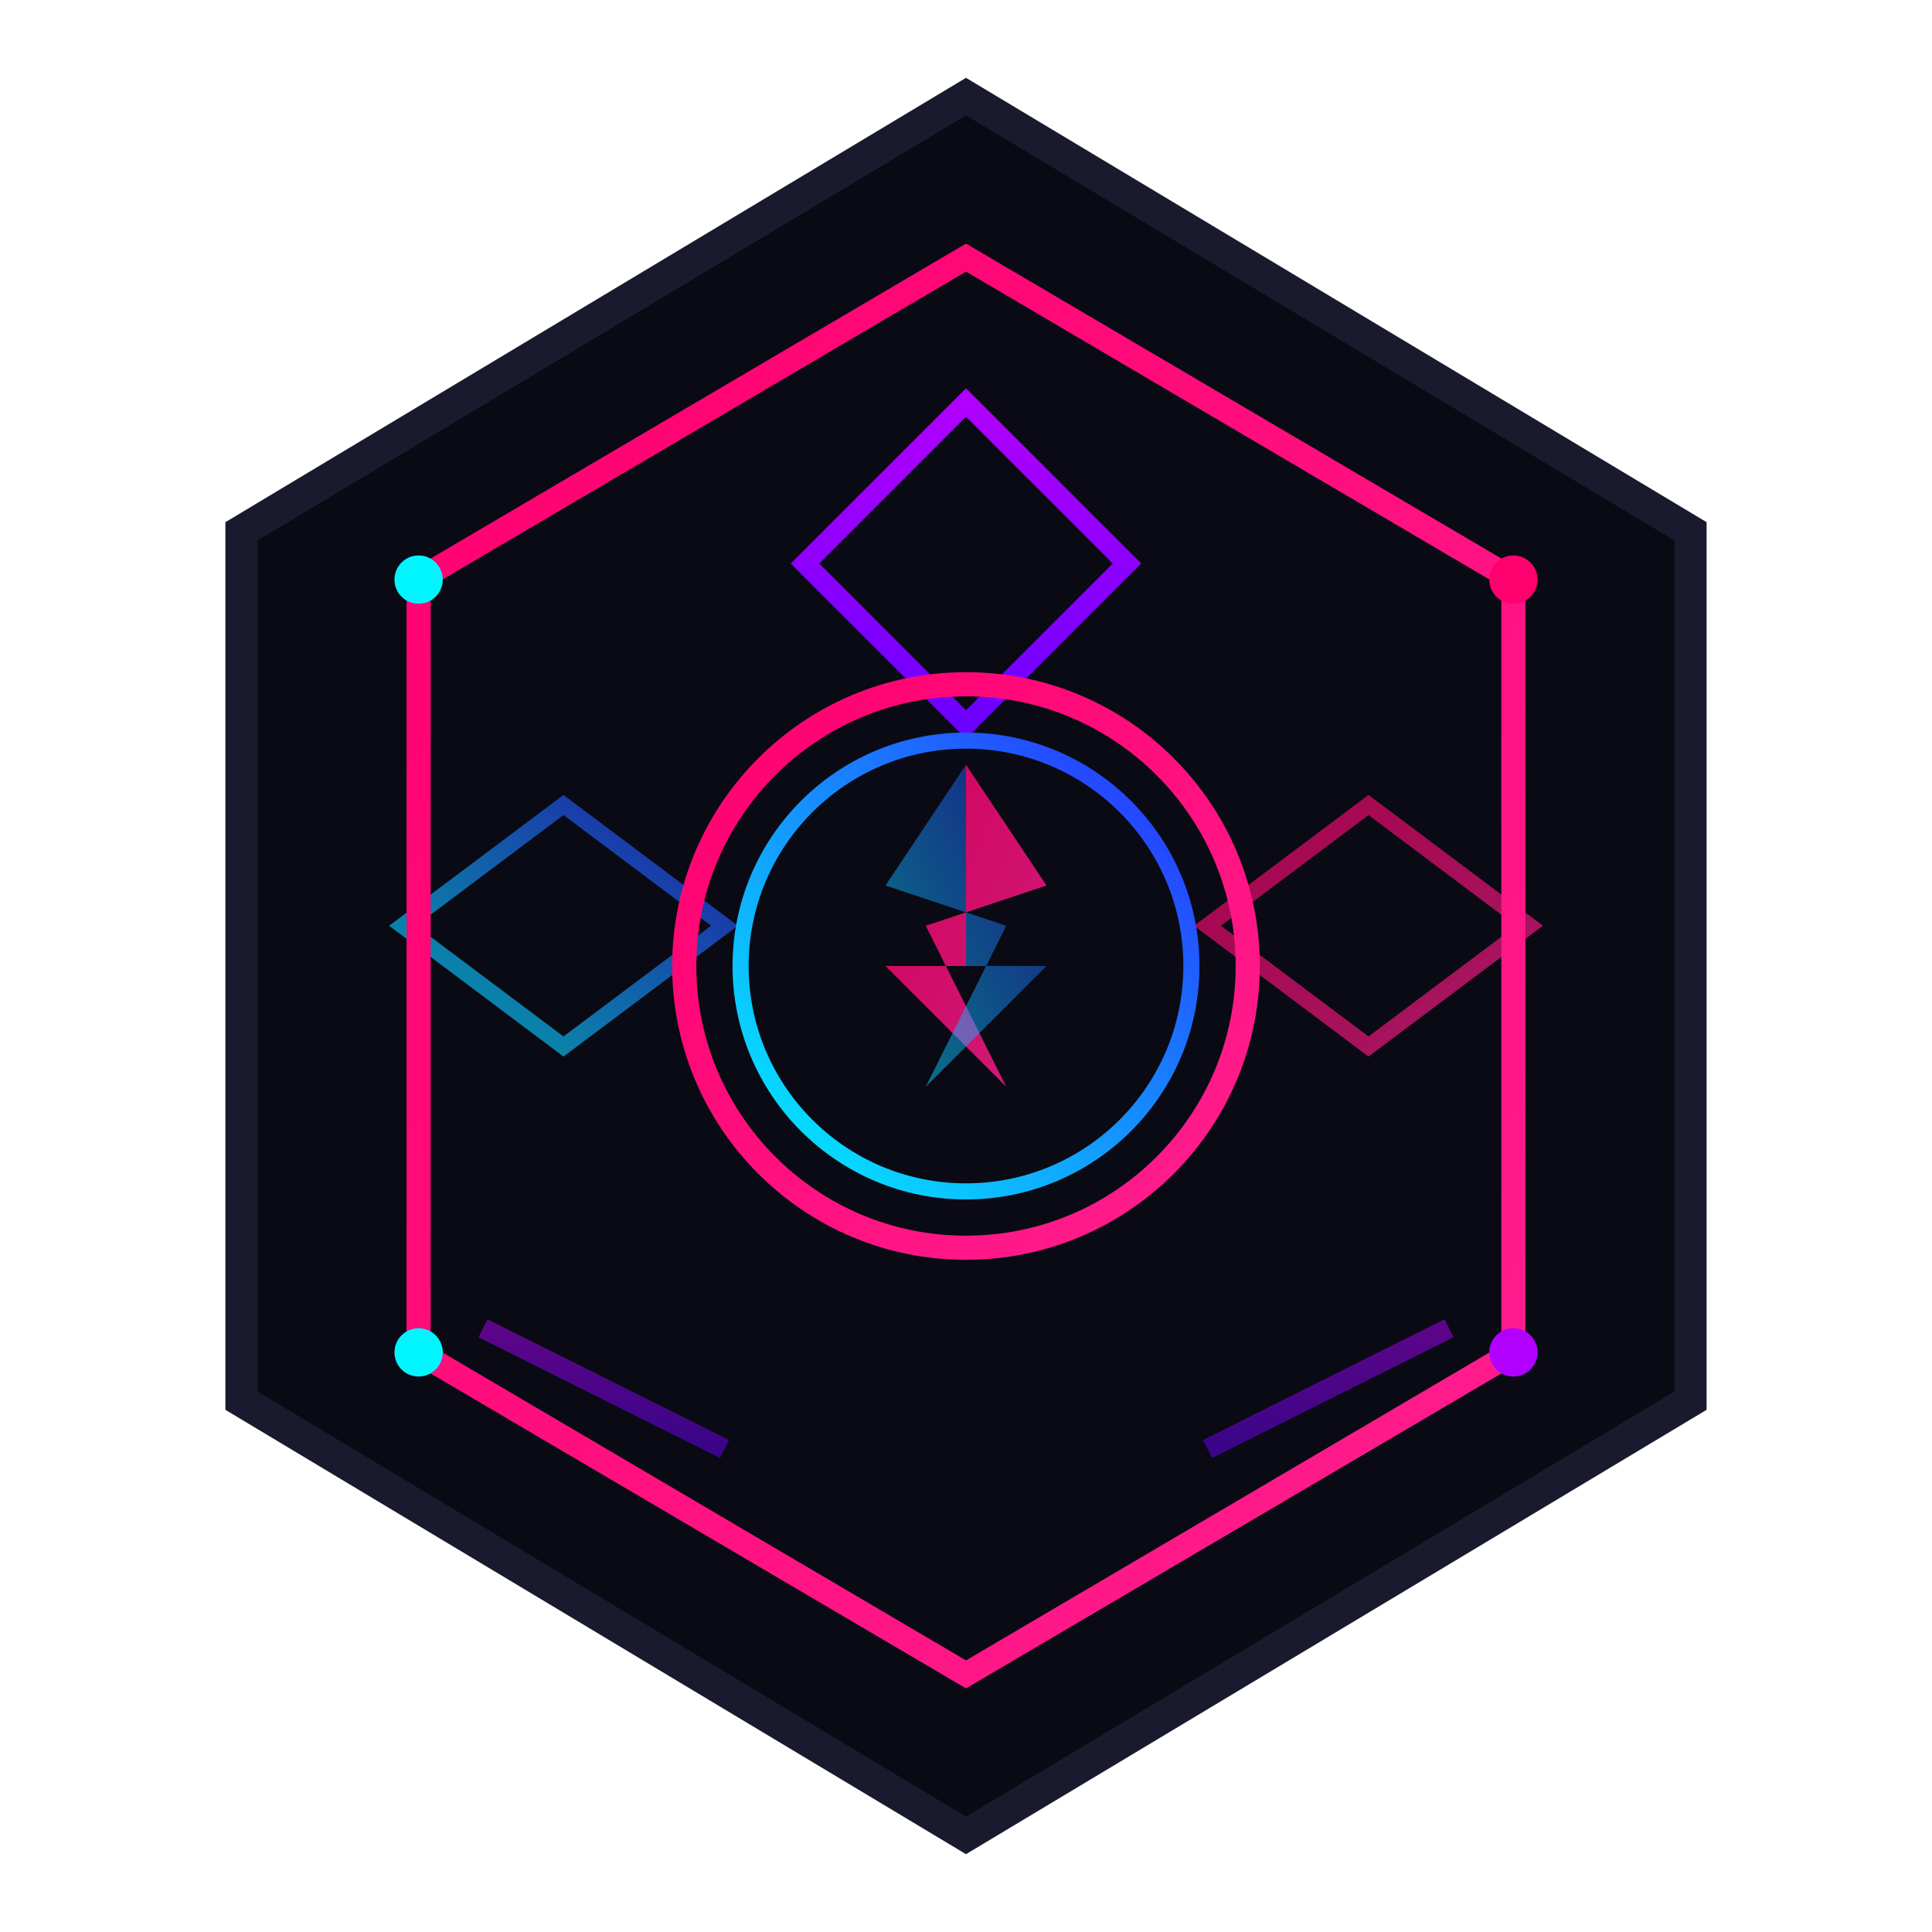 <?xml version="1.0" encoding="UTF-8"?>
<svg xmlns="http://www.w3.org/2000/svg" width="240" height="240" viewBox="0 0 240 240">
  <defs>
    <!-- Synthwave gradient palette -->
    <linearGradient id="neonPink" x1="0%" y1="0%" x2="100%" y2="100%">
      <stop offset="0%" stop-color="#ff006e"/>
      <stop offset="100%" stop-color="#ff1f8f"/>
    </linearGradient>
    <linearGradient id="neonBlue" x1="0%" y1="100%" x2="100%" y2="0%">
      <stop offset="0%" stop-color="#00f5ff"/>
      <stop offset="100%" stop-color="#2b2bff"/>
    </linearGradient>
    <linearGradient id="neonPurple" x1="50%" y1="0%" x2="50%" y2="100%">
      <stop offset="0%" stop-color="#b100ff"/>
      <stop offset="100%" stop-color="#6b00ff"/>
    </linearGradient>

    <!-- Intense neon glow effect -->
    <filter id="neonGlow" x="-100%" y="-100%" width="300%" height="300%">
      <feGaussianBlur stdDeviation="4" result="coloredBlur"/>
      <feMerge>
        <feMergeNode in="coloredBlur"/>
        <feMergeNode in="coloredBlur"/>
        <feMergeNode in="SourceGraphic"/>
      </feMerge>
    </filter>

    <!-- Outer glow for geometric shapes -->
    <filter id="outerGlow" x="-100%" y="-100%" width="300%" height="300%">
      <feGaussianBlur stdDeviation="8" result="blur"/>
      <feMerge>
        <feMergeNode in="blur"/>
        <feMergeNode in="SourceGraphic"/>
      </feMerge>
    </filter>
  </defs>

  <!-- Dark background hex -->
  <path d="M120 12 L210 66 L210 174 L120 228 L30 174 L30 66 Z" fill="#0a0a14" stroke="#1a1a2e" stroke-width="4"/>

  <!-- Retro-wave geometric grid lines (horizontal) -->
  <line x1="30" y1="90" x2="210" y2="90" stroke="url(#neonPink)" stroke-width="1.5" opacity="0.6" filter="url(#neonGlow)"/>
  <line x1="30" y1="110" x2="210" y2="110" stroke="url(#neonPink)" stroke-width="1.5" opacity="0.5" filter="url(#neonGlow)"/>
  <line x1="30" y1="130" x2="210" y2="130" stroke="url(#neonBlue)" stroke-width="2" opacity="0.7" filter="url(#neonGlow)"/>
  <line x1="30" y1="150" x2="210" y2="150" stroke="url(#neonBlue)" stroke-width="1.5" opacity="0.5" filter="url(#neonGlow)"/>

  <!-- Angular geometric shapes - 80s style -->
  <polygon points="120,50 140,70 120,90 100,70" fill="none" stroke="url(#neonPurple)" stroke-width="2.5" filter="url(#outerGlow)"/>
  <polygon points="70,100 90,115 70,130 50,115" fill="none" stroke="url(#neonBlue)" stroke-width="2" filter="url(#neonGlow)" opacity="0.8"/>
  <polygon points="170,100 190,115 170,130 150,115" fill="none" stroke="url(#neonPink)" stroke-width="2" filter="url(#neonGlow)" opacity="0.8"/>

  <!-- Central futuristic emblem - inspired by OWSLA logo style -->
  <circle cx="120" cy="120" r="35" fill="none" stroke="url(#neonPink)" stroke-width="3" filter="url(#outerGlow)"/>
  <circle cx="120" cy="120" r="28" fill="none" stroke="url(#neonBlue)" stroke-width="2" filter="url(#neonGlow)"/>

  <!-- Angular lightning/energy pattern in center -->
  <path d="M120 95 L130 110 L115 115 L125 135 L110 120 L120 120 Z" fill="url(#neonPink)" filter="url(#outerGlow)" opacity="0.9"/>
  <path d="M120 95 L110 110 L125 115 L115 135 L130 120 L120 120 Z" fill="url(#neonBlue)" filter="url(#outerGlow)" opacity="0.7"/>

  <!-- Bottom geometric accent lines -->
  <line x1="60" y1="165" x2="90" y2="180" stroke="url(#neonPurple)" stroke-width="2.5" filter="url(#neonGlow)" opacity="0.7"/>
  <line x1="150" y1="180" x2="180" y2="165" stroke="url(#neonPurple)" stroke-width="2.5" filter="url(#neonGlow)" opacity="0.7"/>

  <!-- Outer hex frame with neon effect -->
  <path d="M120 32 L188 72 L188 168 L120 208 L52 168 L52 72 Z" fill="none" stroke="url(#neonPink)" stroke-width="3" filter="url(#outerGlow)"/>

  <!-- Corner accent dots - retro digital feel -->
  <circle cx="52" cy="72" r="3" fill="#00f5ff" filter="url(#neonGlow)"/>
  <circle cx="188" cy="72" r="3" fill="#ff006e" filter="url(#neonGlow)"/>
  <circle cx="188" cy="168" r="3" fill="#b100ff" filter="url(#neonGlow)"/>
  <circle cx="52" cy="168" r="3" fill="#00f5ff" filter="url(#neonGlow)"/>
</svg>
